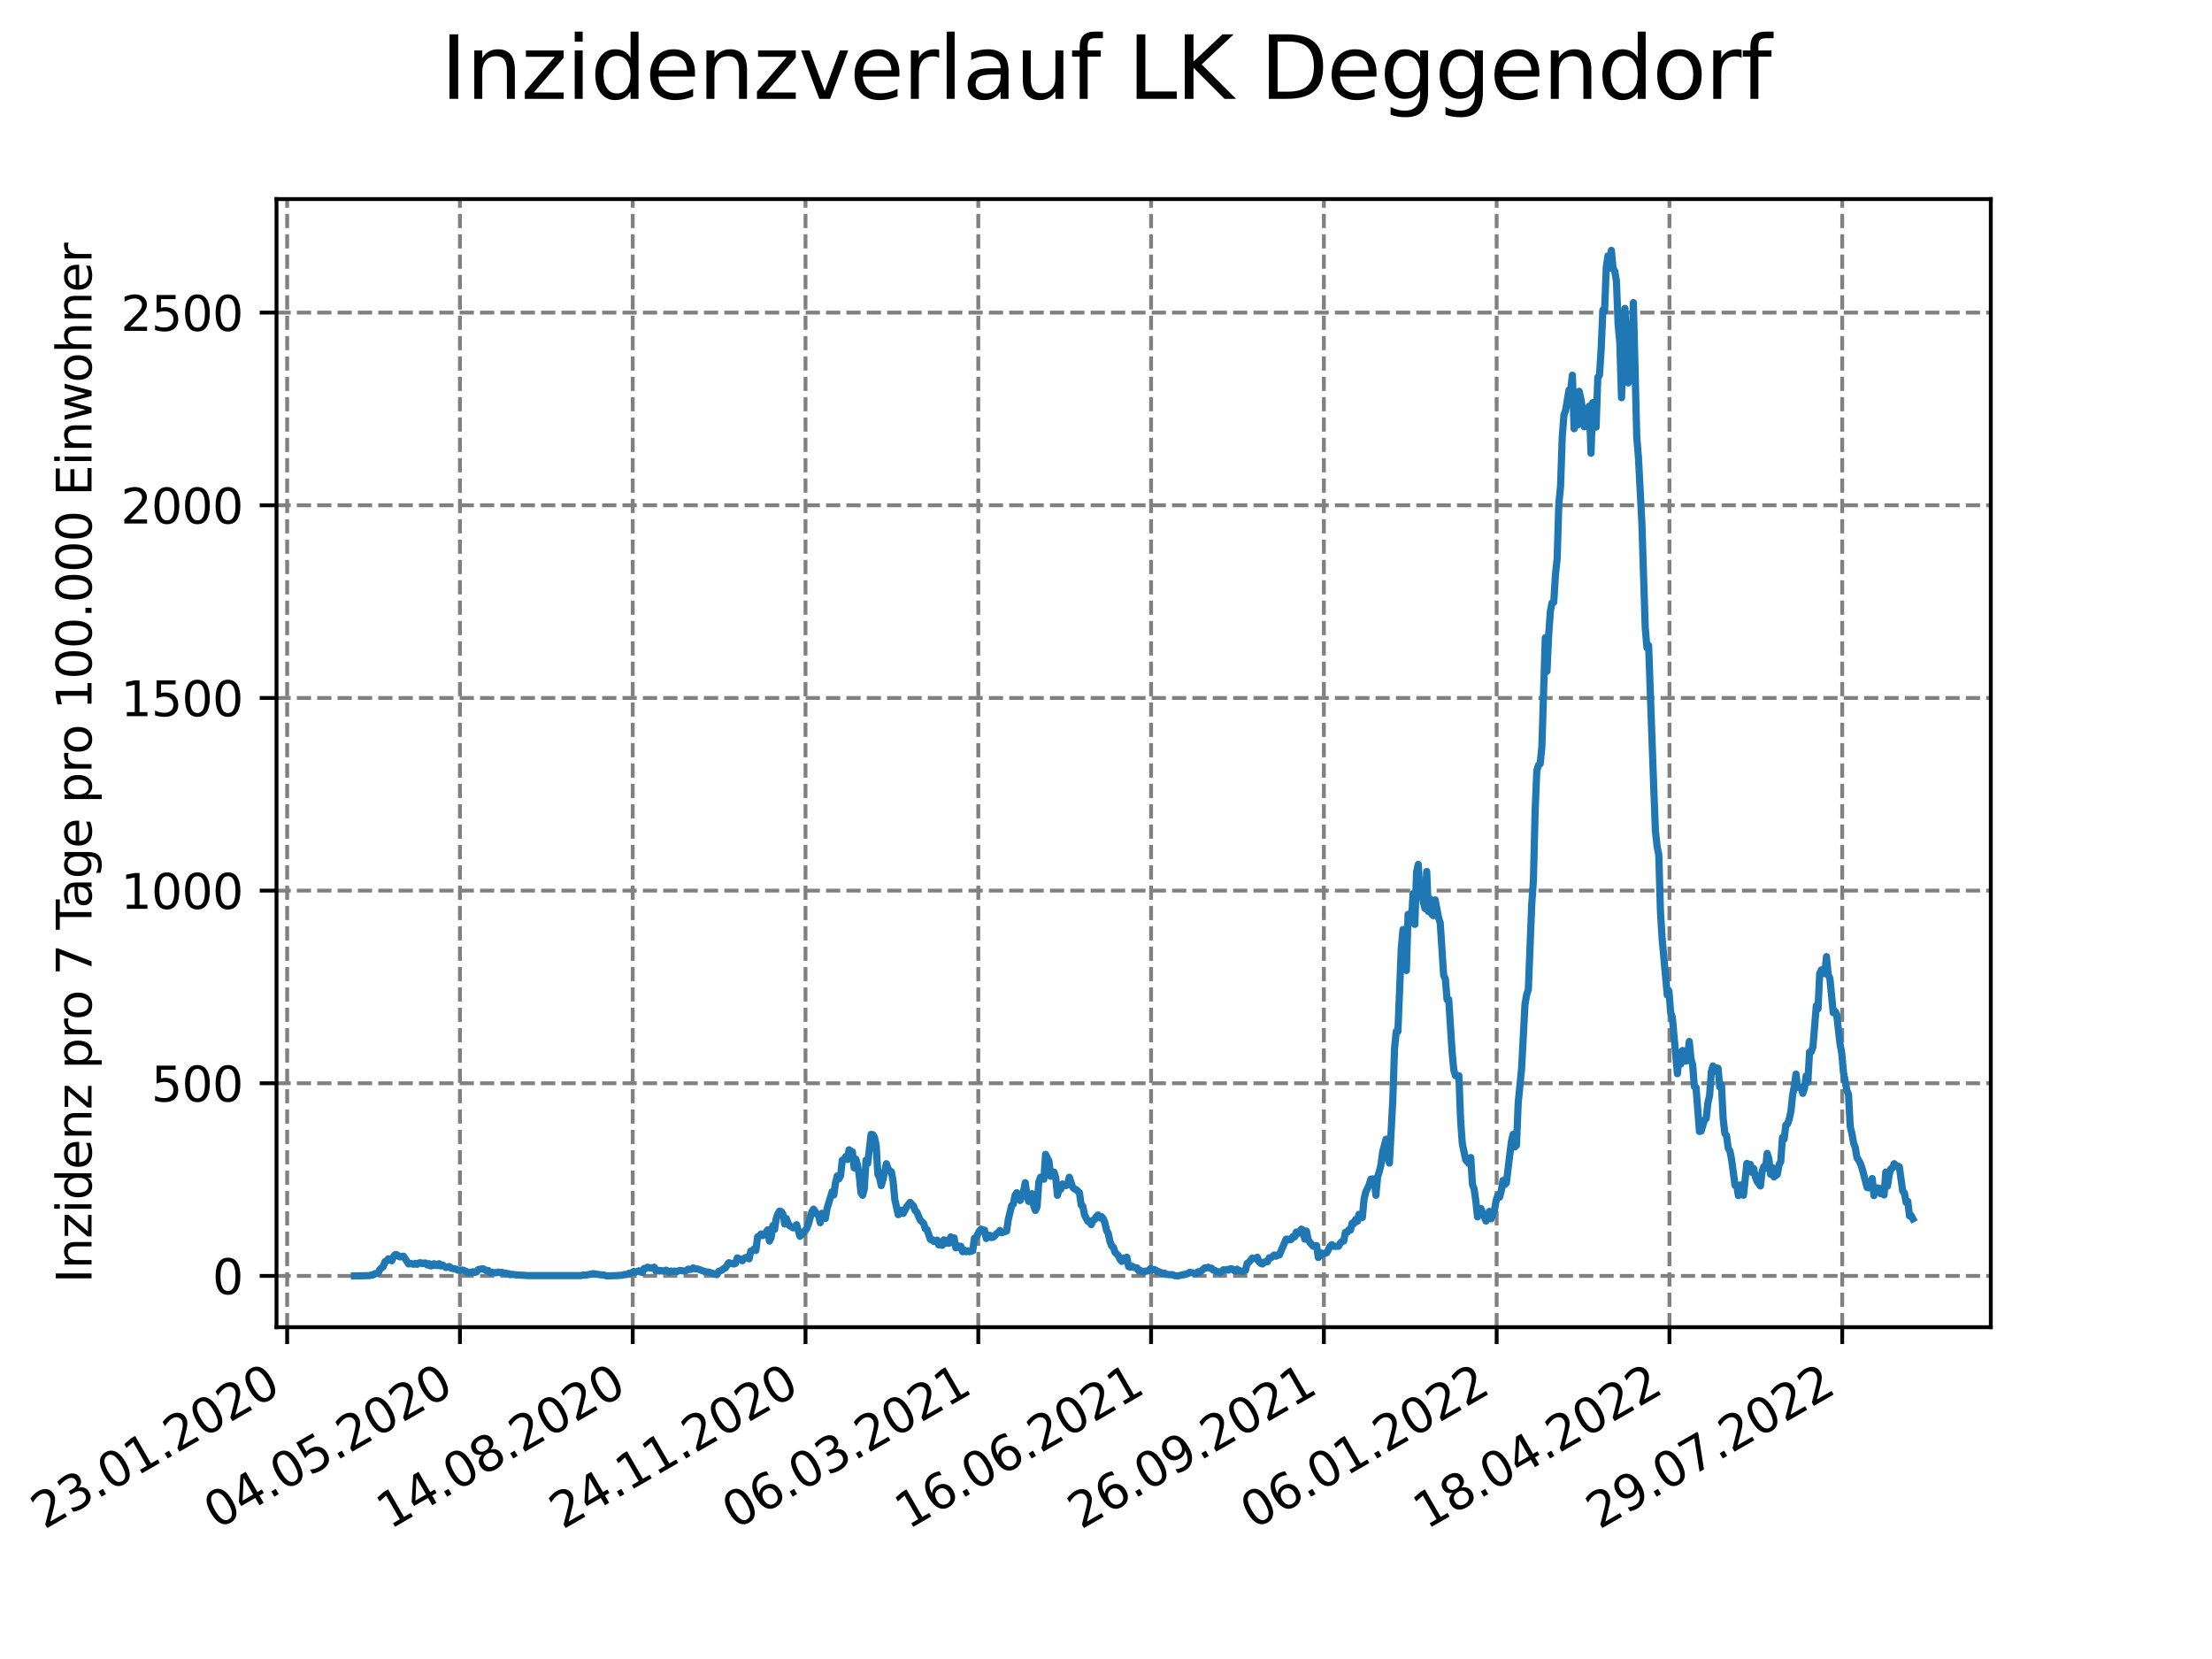 <?xml version="1.0" encoding="utf-8" standalone="no"?>
<!DOCTYPE svg PUBLIC "-//W3C//DTD SVG 1.1//EN"
  "http://www.w3.org/Graphics/SVG/1.1/DTD/svg11.dtd">
<svg xmlns:xlink="http://www.w3.org/1999/xlink" width="460.8pt" height="345.6pt" viewBox="0 0 460.8 345.6" xmlns="http://www.w3.org/2000/svg" version="1.1">
 <defs>
  <style type="text/css">*{stroke-linejoin: round; stroke-linecap: butt}</style>
 </defs>
 <g id="figure_1">
  <g id="patch_1">
   <path d="M 0 345.6 
L 460.8 345.6 
L 460.8 0 
L 0 0 
z
" style="fill: #ffffff"/>
  </g>
  <g id="axes_1">
   <g id="patch_2">
    <path d="M 57.6 276.48 
L 414.72 276.48 
L 414.72 41.472 
L 57.6 41.472 
z
" style="fill: #ffffff"/>
   </g>
   <g id="matplotlib.axis_1">
    <g id="xtick_1">
     <g id="line2d_1">
      <path d="M 59.82 276.48 
L 59.82 41.472 
" clip-path="url(#pd08cfe112b)" style="fill: none; stroke-dasharray: 2.96,1.28; stroke-dashoffset: 0; stroke: #808080; stroke-width: 0.8"/>
     </g>
     <g id="line2d_2">
      <defs>
       <path id="m1baca3b868" d="M 0 0 
L 0 3.5 
" style="stroke: #000000; stroke-width: 0.8"/>
      </defs>
      <g>
       <use xlink:href="#m1baca3b868" x="59.82" y="276.48" style="stroke: #000000; stroke-width: 0.8"/>
      </g>
     </g>
     <g id="text_1">
      <!-- 23.01.2020 -->
      <g transform="translate(9.195 318.689)rotate(-30)scale(0.1 -0.1)">
       <defs>
        <path id="DejaVuSans-32" d="M 1228 531 
L 3431 531 
L 3431 0 
L 469 0 
L 469 531 
Q 828 903 1448 1529 
Q 2069 2156 2228 2338 
Q 2531 2678 2651 2914 
Q 2772 3150 2772 3378 
Q 2772 3750 2511 3984 
Q 2250 4219 1831 4219 
Q 1534 4219 1204 4116 
Q 875 4013 500 3803 
L 500 4441 
Q 881 4594 1212 4672 
Q 1544 4750 1819 4750 
Q 2544 4750 2975 4387 
Q 3406 4025 3406 3419 
Q 3406 3131 3298 2873 
Q 3191 2616 2906 2266 
Q 2828 2175 2409 1742 
Q 1991 1309 1228 531 
z
" transform="scale(0.016)"/>
        <path id="DejaVuSans-33" d="M 2597 2516 
Q 3050 2419 3304 2112 
Q 3559 1806 3559 1356 
Q 3559 666 3084 287 
Q 2609 -91 1734 -91 
Q 1441 -91 1130 -33 
Q 819 25 488 141 
L 488 750 
Q 750 597 1062 519 
Q 1375 441 1716 441 
Q 2309 441 2620 675 
Q 2931 909 2931 1356 
Q 2931 1769 2642 2001 
Q 2353 2234 1838 2234 
L 1294 2234 
L 1294 2753 
L 1863 2753 
Q 2328 2753 2575 2939 
Q 2822 3125 2822 3475 
Q 2822 3834 2567 4026 
Q 2313 4219 1838 4219 
Q 1578 4219 1281 4162 
Q 984 4106 628 3988 
L 628 4550 
Q 988 4650 1302 4700 
Q 1616 4750 1894 4750 
Q 2613 4750 3031 4423 
Q 3450 4097 3450 3541 
Q 3450 3153 3228 2886 
Q 3006 2619 2597 2516 
z
" transform="scale(0.016)"/>
        <path id="DejaVuSans-2e" d="M 684 794 
L 1344 794 
L 1344 0 
L 684 0 
L 684 794 
z
" transform="scale(0.016)"/>
        <path id="DejaVuSans-30" d="M 2034 4250 
Q 1547 4250 1301 3770 
Q 1056 3291 1056 2328 
Q 1056 1369 1301 889 
Q 1547 409 2034 409 
Q 2525 409 2770 889 
Q 3016 1369 3016 2328 
Q 3016 3291 2770 3770 
Q 2525 4250 2034 4250 
z
M 2034 4750 
Q 2819 4750 3233 4129 
Q 3647 3509 3647 2328 
Q 3647 1150 3233 529 
Q 2819 -91 2034 -91 
Q 1250 -91 836 529 
Q 422 1150 422 2328 
Q 422 3509 836 4129 
Q 1250 4750 2034 4750 
z
" transform="scale(0.016)"/>
        <path id="DejaVuSans-31" d="M 794 531 
L 1825 531 
L 1825 4091 
L 703 3866 
L 703 4441 
L 1819 4666 
L 2450 4666 
L 2450 531 
L 3481 531 
L 3481 0 
L 794 0 
L 794 531 
z
" transform="scale(0.016)"/>
       </defs>
       <use xlink:href="#DejaVuSans-32"/>
       <use xlink:href="#DejaVuSans-33" x="63.623"/>
       <use xlink:href="#DejaVuSans-2e" x="127.246"/>
       <use xlink:href="#DejaVuSans-30" x="159.033"/>
       <use xlink:href="#DejaVuSans-31" x="222.656"/>
       <use xlink:href="#DejaVuSans-2e" x="286.279"/>
       <use xlink:href="#DejaVuSans-32" x="318.066"/>
       <use xlink:href="#DejaVuSans-30" x="381.689"/>
       <use xlink:href="#DejaVuSans-32" x="445.312"/>
       <use xlink:href="#DejaVuSans-30" x="508.936"/>
      </g>
     </g>
    </g>
    <g id="xtick_2">
     <g id="line2d_3">
      <path d="M 95.815 276.48 
L 95.815 41.472 
" clip-path="url(#pd08cfe112b)" style="fill: none; stroke-dasharray: 2.96,1.28; stroke-dashoffset: 0; stroke: #808080; stroke-width: 0.8"/>
     </g>
     <g id="line2d_4">
      <g>
       <use xlink:href="#m1baca3b868" x="95.815" y="276.48" style="stroke: #000000; stroke-width: 0.8"/>
      </g>
     </g>
     <g id="text_2">
      <!-- 04.05.2020 -->
      <g transform="translate(45.189 318.689)rotate(-30)scale(0.1 -0.1)">
       <defs>
        <path id="DejaVuSans-34" d="M 2419 4116 
L 825 1625 
L 2419 1625 
L 2419 4116 
z
M 2253 4666 
L 3047 4666 
L 3047 1625 
L 3713 1625 
L 3713 1100 
L 3047 1100 
L 3047 0 
L 2419 0 
L 2419 1100 
L 313 1100 
L 313 1709 
L 2253 4666 
z
" transform="scale(0.016)"/>
        <path id="DejaVuSans-35" d="M 691 4666 
L 3169 4666 
L 3169 4134 
L 1269 4134 
L 1269 2991 
Q 1406 3038 1543 3061 
Q 1681 3084 1819 3084 
Q 2600 3084 3056 2656 
Q 3513 2228 3513 1497 
Q 3513 744 3044 326 
Q 2575 -91 1722 -91 
Q 1428 -91 1123 -41 
Q 819 9 494 109 
L 494 744 
Q 775 591 1075 516 
Q 1375 441 1709 441 
Q 2250 441 2565 725 
Q 2881 1009 2881 1497 
Q 2881 1984 2565 2268 
Q 2250 2553 1709 2553 
Q 1456 2553 1204 2497 
Q 953 2441 691 2322 
L 691 4666 
z
" transform="scale(0.016)"/>
       </defs>
       <use xlink:href="#DejaVuSans-30"/>
       <use xlink:href="#DejaVuSans-34" x="63.623"/>
       <use xlink:href="#DejaVuSans-2e" x="127.246"/>
       <use xlink:href="#DejaVuSans-30" x="159.033"/>
       <use xlink:href="#DejaVuSans-35" x="222.656"/>
       <use xlink:href="#DejaVuSans-2e" x="286.279"/>
       <use xlink:href="#DejaVuSans-32" x="318.066"/>
       <use xlink:href="#DejaVuSans-30" x="381.689"/>
       <use xlink:href="#DejaVuSans-32" x="445.312"/>
       <use xlink:href="#DejaVuSans-30" x="508.936"/>
      </g>
     </g>
    </g>
    <g id="xtick_3">
     <g id="line2d_5">
      <path d="M 131.809 276.48 
L 131.809 41.472 
" clip-path="url(#pd08cfe112b)" style="fill: none; stroke-dasharray: 2.96,1.28; stroke-dashoffset: 0; stroke: #808080; stroke-width: 0.8"/>
     </g>
     <g id="line2d_6">
      <g>
       <use xlink:href="#m1baca3b868" x="131.809" y="276.48" style="stroke: #000000; stroke-width: 0.8"/>
      </g>
     </g>
     <g id="text_3">
      <!-- 14.08.2020 -->
      <g transform="translate(81.184 318.689)rotate(-30)scale(0.1 -0.1)">
       <defs>
        <path id="DejaVuSans-38" d="M 2034 2216 
Q 1584 2216 1326 1975 
Q 1069 1734 1069 1313 
Q 1069 891 1326 650 
Q 1584 409 2034 409 
Q 2484 409 2743 651 
Q 3003 894 3003 1313 
Q 3003 1734 2745 1975 
Q 2488 2216 2034 2216 
z
M 1403 2484 
Q 997 2584 770 2862 
Q 544 3141 544 3541 
Q 544 4100 942 4425 
Q 1341 4750 2034 4750 
Q 2731 4750 3128 4425 
Q 3525 4100 3525 3541 
Q 3525 3141 3298 2862 
Q 3072 2584 2669 2484 
Q 3125 2378 3379 2068 
Q 3634 1759 3634 1313 
Q 3634 634 3220 271 
Q 2806 -91 2034 -91 
Q 1263 -91 848 271 
Q 434 634 434 1313 
Q 434 1759 690 2068 
Q 947 2378 1403 2484 
z
M 1172 3481 
Q 1172 3119 1398 2916 
Q 1625 2713 2034 2713 
Q 2441 2713 2670 2916 
Q 2900 3119 2900 3481 
Q 2900 3844 2670 4047 
Q 2441 4250 2034 4250 
Q 1625 4250 1398 4047 
Q 1172 3844 1172 3481 
z
" transform="scale(0.016)"/>
       </defs>
       <use xlink:href="#DejaVuSans-31"/>
       <use xlink:href="#DejaVuSans-34" x="63.623"/>
       <use xlink:href="#DejaVuSans-2e" x="127.246"/>
       <use xlink:href="#DejaVuSans-30" x="159.033"/>
       <use xlink:href="#DejaVuSans-38" x="222.656"/>
       <use xlink:href="#DejaVuSans-2e" x="286.279"/>
       <use xlink:href="#DejaVuSans-32" x="318.066"/>
       <use xlink:href="#DejaVuSans-30" x="381.689"/>
       <use xlink:href="#DejaVuSans-32" x="445.312"/>
       <use xlink:href="#DejaVuSans-30" x="508.936"/>
      </g>
     </g>
    </g>
    <g id="xtick_4">
     <g id="line2d_7">
      <path d="M 167.803 276.48 
L 167.803 41.472 
" clip-path="url(#pd08cfe112b)" style="fill: none; stroke-dasharray: 2.96,1.28; stroke-dashoffset: 0; stroke: #808080; stroke-width: 0.8"/>
     </g>
     <g id="line2d_8">
      <g>
       <use xlink:href="#m1baca3b868" x="167.803" y="276.48" style="stroke: #000000; stroke-width: 0.8"/>
      </g>
     </g>
     <g id="text_4">
      <!-- 24.11.2020 -->
      <g transform="translate(117.178 318.689)rotate(-30)scale(0.1 -0.1)">
       <use xlink:href="#DejaVuSans-32"/>
       <use xlink:href="#DejaVuSans-34" x="63.623"/>
       <use xlink:href="#DejaVuSans-2e" x="127.246"/>
       <use xlink:href="#DejaVuSans-31" x="159.033"/>
       <use xlink:href="#DejaVuSans-31" x="222.656"/>
       <use xlink:href="#DejaVuSans-2e" x="286.279"/>
       <use xlink:href="#DejaVuSans-32" x="318.066"/>
       <use xlink:href="#DejaVuSans-30" x="381.689"/>
       <use xlink:href="#DejaVuSans-32" x="445.312"/>
       <use xlink:href="#DejaVuSans-30" x="508.936"/>
      </g>
     </g>
    </g>
    <g id="xtick_5">
     <g id="line2d_9">
      <path d="M 203.797 276.48 
L 203.797 41.472 
" clip-path="url(#pd08cfe112b)" style="fill: none; stroke-dasharray: 2.96,1.28; stroke-dashoffset: 0; stroke: #808080; stroke-width: 0.8"/>
     </g>
     <g id="line2d_10">
      <g>
       <use xlink:href="#m1baca3b868" x="203.797" y="276.48" style="stroke: #000000; stroke-width: 0.8"/>
      </g>
     </g>
     <g id="text_5">
      <!-- 06.03.2021 -->
      <g transform="translate(153.172 318.689)rotate(-30)scale(0.1 -0.1)">
       <defs>
        <path id="DejaVuSans-36" d="M 2113 2584 
Q 1688 2584 1439 2293 
Q 1191 2003 1191 1497 
Q 1191 994 1439 701 
Q 1688 409 2113 409 
Q 2538 409 2786 701 
Q 3034 994 3034 1497 
Q 3034 2003 2786 2293 
Q 2538 2584 2113 2584 
z
M 3366 4563 
L 3366 3988 
Q 3128 4100 2886 4159 
Q 2644 4219 2406 4219 
Q 1781 4219 1451 3797 
Q 1122 3375 1075 2522 
Q 1259 2794 1537 2939 
Q 1816 3084 2150 3084 
Q 2853 3084 3261 2657 
Q 3669 2231 3669 1497 
Q 3669 778 3244 343 
Q 2819 -91 2113 -91 
Q 1303 -91 875 529 
Q 447 1150 447 2328 
Q 447 3434 972 4092 
Q 1497 4750 2381 4750 
Q 2619 4750 2861 4703 
Q 3103 4656 3366 4563 
z
" transform="scale(0.016)"/>
       </defs>
       <use xlink:href="#DejaVuSans-30"/>
       <use xlink:href="#DejaVuSans-36" x="63.623"/>
       <use xlink:href="#DejaVuSans-2e" x="127.246"/>
       <use xlink:href="#DejaVuSans-30" x="159.033"/>
       <use xlink:href="#DejaVuSans-33" x="222.656"/>
       <use xlink:href="#DejaVuSans-2e" x="286.279"/>
       <use xlink:href="#DejaVuSans-32" x="318.066"/>
       <use xlink:href="#DejaVuSans-30" x="381.689"/>
       <use xlink:href="#DejaVuSans-32" x="445.312"/>
       <use xlink:href="#DejaVuSans-31" x="508.936"/>
      </g>
     </g>
    </g>
    <g id="xtick_6">
     <g id="line2d_11">
      <path d="M 239.792 276.48 
L 239.792 41.472 
" clip-path="url(#pd08cfe112b)" style="fill: none; stroke-dasharray: 2.96,1.28; stroke-dashoffset: 0; stroke: #808080; stroke-width: 0.8"/>
     </g>
     <g id="line2d_12">
      <g>
       <use xlink:href="#m1baca3b868" x="239.792" y="276.48" style="stroke: #000000; stroke-width: 0.8"/>
      </g>
     </g>
     <g id="text_6">
      <!-- 16.06.2021 -->
      <g transform="translate(189.167 318.689)rotate(-30)scale(0.1 -0.1)">
       <use xlink:href="#DejaVuSans-31"/>
       <use xlink:href="#DejaVuSans-36" x="63.623"/>
       <use xlink:href="#DejaVuSans-2e" x="127.246"/>
       <use xlink:href="#DejaVuSans-30" x="159.033"/>
       <use xlink:href="#DejaVuSans-36" x="222.656"/>
       <use xlink:href="#DejaVuSans-2e" x="286.279"/>
       <use xlink:href="#DejaVuSans-32" x="318.066"/>
       <use xlink:href="#DejaVuSans-30" x="381.689"/>
       <use xlink:href="#DejaVuSans-32" x="445.312"/>
       <use xlink:href="#DejaVuSans-31" x="508.936"/>
      </g>
     </g>
    </g>
    <g id="xtick_7">
     <g id="line2d_13">
      <path d="M 275.786 276.48 
L 275.786 41.472 
" clip-path="url(#pd08cfe112b)" style="fill: none; stroke-dasharray: 2.96,1.28; stroke-dashoffset: 0; stroke: #808080; stroke-width: 0.8"/>
     </g>
     <g id="line2d_14">
      <g>
       <use xlink:href="#m1baca3b868" x="275.786" y="276.48" style="stroke: #000000; stroke-width: 0.8"/>
      </g>
     </g>
     <g id="text_7">
      <!-- 26.09.2021 -->
      <g transform="translate(225.161 318.689)rotate(-30)scale(0.1 -0.1)">
       <defs>
        <path id="DejaVuSans-39" d="M 703 97 
L 703 672 
Q 941 559 1184 500 
Q 1428 441 1663 441 
Q 2288 441 2617 861 
Q 2947 1281 2994 2138 
Q 2813 1869 2534 1725 
Q 2256 1581 1919 1581 
Q 1219 1581 811 2004 
Q 403 2428 403 3163 
Q 403 3881 828 4315 
Q 1253 4750 1959 4750 
Q 2769 4750 3195 4129 
Q 3622 3509 3622 2328 
Q 3622 1225 3098 567 
Q 2575 -91 1691 -91 
Q 1453 -91 1209 -44 
Q 966 3 703 97 
z
M 1959 2075 
Q 2384 2075 2632 2365 
Q 2881 2656 2881 3163 
Q 2881 3666 2632 3958 
Q 2384 4250 1959 4250 
Q 1534 4250 1286 3958 
Q 1038 3666 1038 3163 
Q 1038 2656 1286 2365 
Q 1534 2075 1959 2075 
z
" transform="scale(0.016)"/>
       </defs>
       <use xlink:href="#DejaVuSans-32"/>
       <use xlink:href="#DejaVuSans-36" x="63.623"/>
       <use xlink:href="#DejaVuSans-2e" x="127.246"/>
       <use xlink:href="#DejaVuSans-30" x="159.033"/>
       <use xlink:href="#DejaVuSans-39" x="222.656"/>
       <use xlink:href="#DejaVuSans-2e" x="286.279"/>
       <use xlink:href="#DejaVuSans-32" x="318.066"/>
       <use xlink:href="#DejaVuSans-30" x="381.689"/>
       <use xlink:href="#DejaVuSans-32" x="445.312"/>
       <use xlink:href="#DejaVuSans-31" x="508.936"/>
      </g>
     </g>
    </g>
    <g id="xtick_8">
     <g id="line2d_15">
      <path d="M 311.78 276.48 
L 311.78 41.472 
" clip-path="url(#pd08cfe112b)" style="fill: none; stroke-dasharray: 2.96,1.28; stroke-dashoffset: 0; stroke: #808080; stroke-width: 0.8"/>
     </g>
     <g id="line2d_16">
      <g>
       <use xlink:href="#m1baca3b868" x="311.78" y="276.48" style="stroke: #000000; stroke-width: 0.8"/>
      </g>
     </g>
     <g id="text_8">
      <!-- 06.01.2022 -->
      <g transform="translate(261.155 318.689)rotate(-30)scale(0.1 -0.1)">
       <use xlink:href="#DejaVuSans-30"/>
       <use xlink:href="#DejaVuSans-36" x="63.623"/>
       <use xlink:href="#DejaVuSans-2e" x="127.246"/>
       <use xlink:href="#DejaVuSans-30" x="159.033"/>
       <use xlink:href="#DejaVuSans-31" x="222.656"/>
       <use xlink:href="#DejaVuSans-2e" x="286.279"/>
       <use xlink:href="#DejaVuSans-32" x="318.066"/>
       <use xlink:href="#DejaVuSans-30" x="381.689"/>
       <use xlink:href="#DejaVuSans-32" x="445.312"/>
       <use xlink:href="#DejaVuSans-32" x="508.936"/>
      </g>
     </g>
    </g>
    <g id="xtick_9">
     <g id="line2d_17">
      <path d="M 347.775 276.48 
L 347.775 41.472 
" clip-path="url(#pd08cfe112b)" style="fill: none; stroke-dasharray: 2.96,1.28; stroke-dashoffset: 0; stroke: #808080; stroke-width: 0.8"/>
     </g>
     <g id="line2d_18">
      <g>
       <use xlink:href="#m1baca3b868" x="347.775" y="276.48" style="stroke: #000000; stroke-width: 0.8"/>
      </g>
     </g>
     <g id="text_9">
      <!-- 18.04.2022 -->
      <g transform="translate(297.149 318.689)rotate(-30)scale(0.1 -0.1)">
       <use xlink:href="#DejaVuSans-31"/>
       <use xlink:href="#DejaVuSans-38" x="63.623"/>
       <use xlink:href="#DejaVuSans-2e" x="127.246"/>
       <use xlink:href="#DejaVuSans-30" x="159.033"/>
       <use xlink:href="#DejaVuSans-34" x="222.656"/>
       <use xlink:href="#DejaVuSans-2e" x="286.279"/>
       <use xlink:href="#DejaVuSans-32" x="318.066"/>
       <use xlink:href="#DejaVuSans-30" x="381.689"/>
       <use xlink:href="#DejaVuSans-32" x="445.312"/>
       <use xlink:href="#DejaVuSans-32" x="508.936"/>
      </g>
     </g>
    </g>
    <g id="xtick_10">
     <g id="line2d_19">
      <path d="M 383.769 276.48 
L 383.769 41.472 
" clip-path="url(#pd08cfe112b)" style="fill: none; stroke-dasharray: 2.96,1.28; stroke-dashoffset: 0; stroke: #808080; stroke-width: 0.8"/>
     </g>
     <g id="line2d_20">
      <g>
       <use xlink:href="#m1baca3b868" x="383.769" y="276.48" style="stroke: #000000; stroke-width: 0.8"/>
      </g>
     </g>
     <g id="text_10">
      <!-- 29.07.2022 -->
      <g transform="translate(333.144 318.689)rotate(-30)scale(0.1 -0.1)">
       <defs>
        <path id="DejaVuSans-37" d="M 525 4666 
L 3525 4666 
L 3525 4397 
L 1831 0 
L 1172 0 
L 2766 4134 
L 525 4134 
L 525 4666 
z
" transform="scale(0.016)"/>
       </defs>
       <use xlink:href="#DejaVuSans-32"/>
       <use xlink:href="#DejaVuSans-39" x="63.623"/>
       <use xlink:href="#DejaVuSans-2e" x="127.246"/>
       <use xlink:href="#DejaVuSans-30" x="159.033"/>
       <use xlink:href="#DejaVuSans-37" x="222.656"/>
       <use xlink:href="#DejaVuSans-2e" x="286.279"/>
       <use xlink:href="#DejaVuSans-32" x="318.066"/>
       <use xlink:href="#DejaVuSans-30" x="381.689"/>
       <use xlink:href="#DejaVuSans-32" x="445.312"/>
       <use xlink:href="#DejaVuSans-32" x="508.936"/>
      </g>
     </g>
    </g>
   </g>
   <g id="matplotlib.axis_2">
    <g id="ytick_1">
     <g id="line2d_21">
      <path d="M 57.6 265.798 
L 414.72 265.798 
" clip-path="url(#pd08cfe112b)" style="fill: none; stroke-dasharray: 2.96,1.28; stroke-dashoffset: 0; stroke: #808080; stroke-width: 0.8"/>
     </g>
     <g id="line2d_22">
      <defs>
       <path id="ma71875f286" d="M 0 0 
L -3.5 0 
" style="stroke: #000000; stroke-width: 0.8"/>
      </defs>
      <g>
       <use xlink:href="#ma71875f286" x="57.6" y="265.798" style="stroke: #000000; stroke-width: 0.8"/>
      </g>
     </g>
     <g id="text_11">
      <!-- 0 -->
      <g transform="translate(44.237 269.597)scale(0.1 -0.1)">
       <use xlink:href="#DejaVuSans-30"/>
      </g>
     </g>
    </g>
    <g id="ytick_2">
     <g id="line2d_23">
      <path d="M 57.6 225.663 
L 414.72 225.663 
" clip-path="url(#pd08cfe112b)" style="fill: none; stroke-dasharray: 2.96,1.28; stroke-dashoffset: 0; stroke: #808080; stroke-width: 0.8"/>
     </g>
     <g id="line2d_24">
      <g>
       <use xlink:href="#ma71875f286" x="57.6" y="225.663" style="stroke: #000000; stroke-width: 0.8"/>
      </g>
     </g>
     <g id="text_12">
      <!-- 500 -->
      <g transform="translate(31.512 229.462)scale(0.1 -0.1)">
       <use xlink:href="#DejaVuSans-35"/>
       <use xlink:href="#DejaVuSans-30" x="63.623"/>
       <use xlink:href="#DejaVuSans-30" x="127.246"/>
      </g>
     </g>
    </g>
    <g id="ytick_3">
     <g id="line2d_25">
      <path d="M 57.6 185.528 
L 414.72 185.528 
" clip-path="url(#pd08cfe112b)" style="fill: none; stroke-dasharray: 2.96,1.28; stroke-dashoffset: 0; stroke: #808080; stroke-width: 0.8"/>
     </g>
     <g id="line2d_26">
      <g>
       <use xlink:href="#ma71875f286" x="57.6" y="185.528" style="stroke: #000000; stroke-width: 0.8"/>
      </g>
     </g>
     <g id="text_13">
      <!-- 1000 -->
      <g transform="translate(25.15 189.327)scale(0.1 -0.1)">
       <use xlink:href="#DejaVuSans-31"/>
       <use xlink:href="#DejaVuSans-30" x="63.623"/>
       <use xlink:href="#DejaVuSans-30" x="127.246"/>
       <use xlink:href="#DejaVuSans-30" x="190.869"/>
      </g>
     </g>
    </g>
    <g id="ytick_4">
     <g id="line2d_27">
      <path d="M 57.6 145.394 
L 414.72 145.394 
" clip-path="url(#pd08cfe112b)" style="fill: none; stroke-dasharray: 2.96,1.28; stroke-dashoffset: 0; stroke: #808080; stroke-width: 0.8"/>
     </g>
     <g id="line2d_28">
      <g>
       <use xlink:href="#ma71875f286" x="57.6" y="145.394" style="stroke: #000000; stroke-width: 0.8"/>
      </g>
     </g>
     <g id="text_14">
      <!-- 1500 -->
      <g transform="translate(25.15 149.193)scale(0.1 -0.1)">
       <use xlink:href="#DejaVuSans-31"/>
       <use xlink:href="#DejaVuSans-35" x="63.623"/>
       <use xlink:href="#DejaVuSans-30" x="127.246"/>
       <use xlink:href="#DejaVuSans-30" x="190.869"/>
      </g>
     </g>
    </g>
    <g id="ytick_5">
     <g id="line2d_29">
      <path d="M 57.6 105.259 
L 414.72 105.259 
" clip-path="url(#pd08cfe112b)" style="fill: none; stroke-dasharray: 2.96,1.28; stroke-dashoffset: 0; stroke: #808080; stroke-width: 0.8"/>
     </g>
     <g id="line2d_30">
      <g>
       <use xlink:href="#ma71875f286" x="57.6" y="105.259" style="stroke: #000000; stroke-width: 0.8"/>
      </g>
     </g>
     <g id="text_15">
      <!-- 2000 -->
      <g transform="translate(25.15 109.058)scale(0.1 -0.1)">
       <use xlink:href="#DejaVuSans-32"/>
       <use xlink:href="#DejaVuSans-30" x="63.623"/>
       <use xlink:href="#DejaVuSans-30" x="127.246"/>
       <use xlink:href="#DejaVuSans-30" x="190.869"/>
      </g>
     </g>
    </g>
    <g id="ytick_6">
     <g id="line2d_31">
      <path d="M 57.6 65.124 
L 414.72 65.124 
" clip-path="url(#pd08cfe112b)" style="fill: none; stroke-dasharray: 2.96,1.28; stroke-dashoffset: 0; stroke: #808080; stroke-width: 0.8"/>
     </g>
     <g id="line2d_32">
      <g>
       <use xlink:href="#ma71875f286" x="57.6" y="65.124" style="stroke: #000000; stroke-width: 0.8"/>
      </g>
     </g>
     <g id="text_16">
      <!-- 2500 -->
      <g transform="translate(25.15 68.923)scale(0.1 -0.1)">
       <use xlink:href="#DejaVuSans-32"/>
       <use xlink:href="#DejaVuSans-35" x="63.623"/>
       <use xlink:href="#DejaVuSans-30" x="127.246"/>
       <use xlink:href="#DejaVuSans-30" x="190.869"/>
      </g>
     </g>
    </g>
    <g id="text_17">
     <!-- Inzidenz pro 7 Tage pro 100.000 Einwohner -->
     <g transform="translate(19.07 267.301)rotate(-90)scale(0.1 -0.1)">
      <defs>
       <path id="DejaVuSans-49" d="M 628 4666 
L 1259 4666 
L 1259 0 
L 628 0 
L 628 4666 
z
" transform="scale(0.016)"/>
       <path id="DejaVuSans-6e" d="M 3513 2113 
L 3513 0 
L 2938 0 
L 2938 2094 
Q 2938 2591 2744 2837 
Q 2550 3084 2163 3084 
Q 1697 3084 1428 2787 
Q 1159 2491 1159 1978 
L 1159 0 
L 581 0 
L 581 3500 
L 1159 3500 
L 1159 2956 
Q 1366 3272 1645 3428 
Q 1925 3584 2291 3584 
Q 2894 3584 3203 3211 
Q 3513 2838 3513 2113 
z
" transform="scale(0.016)"/>
       <path id="DejaVuSans-7a" d="M 353 3500 
L 3084 3500 
L 3084 2975 
L 922 459 
L 3084 459 
L 3084 0 
L 275 0 
L 275 525 
L 2438 3041 
L 353 3041 
L 353 3500 
z
" transform="scale(0.016)"/>
       <path id="DejaVuSans-69" d="M 603 3500 
L 1178 3500 
L 1178 0 
L 603 0 
L 603 3500 
z
M 603 4863 
L 1178 4863 
L 1178 4134 
L 603 4134 
L 603 4863 
z
" transform="scale(0.016)"/>
       <path id="DejaVuSans-64" d="M 2906 2969 
L 2906 4863 
L 3481 4863 
L 3481 0 
L 2906 0 
L 2906 525 
Q 2725 213 2448 61 
Q 2172 -91 1784 -91 
Q 1150 -91 751 415 
Q 353 922 353 1747 
Q 353 2572 751 3078 
Q 1150 3584 1784 3584 
Q 2172 3584 2448 3432 
Q 2725 3281 2906 2969 
z
M 947 1747 
Q 947 1113 1208 752 
Q 1469 391 1925 391 
Q 2381 391 2643 752 
Q 2906 1113 2906 1747 
Q 2906 2381 2643 2742 
Q 2381 3103 1925 3103 
Q 1469 3103 1208 2742 
Q 947 2381 947 1747 
z
" transform="scale(0.016)"/>
       <path id="DejaVuSans-65" d="M 3597 1894 
L 3597 1613 
L 953 1613 
Q 991 1019 1311 708 
Q 1631 397 2203 397 
Q 2534 397 2845 478 
Q 3156 559 3463 722 
L 3463 178 
Q 3153 47 2828 -22 
Q 2503 -91 2169 -91 
Q 1331 -91 842 396 
Q 353 884 353 1716 
Q 353 2575 817 3079 
Q 1281 3584 2069 3584 
Q 2775 3584 3186 3129 
Q 3597 2675 3597 1894 
z
M 3022 2063 
Q 3016 2534 2758 2815 
Q 2500 3097 2075 3097 
Q 1594 3097 1305 2825 
Q 1016 2553 972 2059 
L 3022 2063 
z
" transform="scale(0.016)"/>
       <path id="DejaVuSans-20" transform="scale(0.016)"/>
       <path id="DejaVuSans-70" d="M 1159 525 
L 1159 -1331 
L 581 -1331 
L 581 3500 
L 1159 3500 
L 1159 2969 
Q 1341 3281 1617 3432 
Q 1894 3584 2278 3584 
Q 2916 3584 3314 3078 
Q 3713 2572 3713 1747 
Q 3713 922 3314 415 
Q 2916 -91 2278 -91 
Q 1894 -91 1617 61 
Q 1341 213 1159 525 
z
M 3116 1747 
Q 3116 2381 2855 2742 
Q 2594 3103 2138 3103 
Q 1681 3103 1420 2742 
Q 1159 2381 1159 1747 
Q 1159 1113 1420 752 
Q 1681 391 2138 391 
Q 2594 391 2855 752 
Q 3116 1113 3116 1747 
z
" transform="scale(0.016)"/>
       <path id="DejaVuSans-72" d="M 2631 2963 
Q 2534 3019 2420 3045 
Q 2306 3072 2169 3072 
Q 1681 3072 1420 2755 
Q 1159 2438 1159 1844 
L 1159 0 
L 581 0 
L 581 3500 
L 1159 3500 
L 1159 2956 
Q 1341 3275 1631 3429 
Q 1922 3584 2338 3584 
Q 2397 3584 2469 3576 
Q 2541 3569 2628 3553 
L 2631 2963 
z
" transform="scale(0.016)"/>
       <path id="DejaVuSans-6f" d="M 1959 3097 
Q 1497 3097 1228 2736 
Q 959 2375 959 1747 
Q 959 1119 1226 758 
Q 1494 397 1959 397 
Q 2419 397 2687 759 
Q 2956 1122 2956 1747 
Q 2956 2369 2687 2733 
Q 2419 3097 1959 3097 
z
M 1959 3584 
Q 2709 3584 3137 3096 
Q 3566 2609 3566 1747 
Q 3566 888 3137 398 
Q 2709 -91 1959 -91 
Q 1206 -91 779 398 
Q 353 888 353 1747 
Q 353 2609 779 3096 
Q 1206 3584 1959 3584 
z
" transform="scale(0.016)"/>
       <path id="DejaVuSans-54" d="M -19 4666 
L 3928 4666 
L 3928 4134 
L 2272 4134 
L 2272 0 
L 1638 0 
L 1638 4134 
L -19 4134 
L -19 4666 
z
" transform="scale(0.016)"/>
       <path id="DejaVuSans-61" d="M 2194 1759 
Q 1497 1759 1228 1600 
Q 959 1441 959 1056 
Q 959 750 1161 570 
Q 1363 391 1709 391 
Q 2188 391 2477 730 
Q 2766 1069 2766 1631 
L 2766 1759 
L 2194 1759 
z
M 3341 1997 
L 3341 0 
L 2766 0 
L 2766 531 
Q 2569 213 2275 61 
Q 1981 -91 1556 -91 
Q 1019 -91 701 211 
Q 384 513 384 1019 
Q 384 1609 779 1909 
Q 1175 2209 1959 2209 
L 2766 2209 
L 2766 2266 
Q 2766 2663 2505 2880 
Q 2244 3097 1772 3097 
Q 1472 3097 1187 3025 
Q 903 2953 641 2809 
L 641 3341 
Q 956 3463 1253 3523 
Q 1550 3584 1831 3584 
Q 2591 3584 2966 3190 
Q 3341 2797 3341 1997 
z
" transform="scale(0.016)"/>
       <path id="DejaVuSans-67" d="M 2906 1791 
Q 2906 2416 2648 2759 
Q 2391 3103 1925 3103 
Q 1463 3103 1205 2759 
Q 947 2416 947 1791 
Q 947 1169 1205 825 
Q 1463 481 1925 481 
Q 2391 481 2648 825 
Q 2906 1169 2906 1791 
z
M 3481 434 
Q 3481 -459 3084 -895 
Q 2688 -1331 1869 -1331 
Q 1566 -1331 1297 -1286 
Q 1028 -1241 775 -1147 
L 775 -588 
Q 1028 -725 1275 -790 
Q 1522 -856 1778 -856 
Q 2344 -856 2625 -561 
Q 2906 -266 2906 331 
L 2906 616 
Q 2728 306 2450 153 
Q 2172 0 1784 0 
Q 1141 0 747 490 
Q 353 981 353 1791 
Q 353 2603 747 3093 
Q 1141 3584 1784 3584 
Q 2172 3584 2450 3431 
Q 2728 3278 2906 2969 
L 2906 3500 
L 3481 3500 
L 3481 434 
z
" transform="scale(0.016)"/>
       <path id="DejaVuSans-45" d="M 628 4666 
L 3578 4666 
L 3578 4134 
L 1259 4134 
L 1259 2753 
L 3481 2753 
L 3481 2222 
L 1259 2222 
L 1259 531 
L 3634 531 
L 3634 0 
L 628 0 
L 628 4666 
z
" transform="scale(0.016)"/>
       <path id="DejaVuSans-77" d="M 269 3500 
L 844 3500 
L 1563 769 
L 2278 3500 
L 2956 3500 
L 3675 769 
L 4391 3500 
L 4966 3500 
L 4050 0 
L 3372 0 
L 2619 2869 
L 1863 0 
L 1184 0 
L 269 3500 
z
" transform="scale(0.016)"/>
       <path id="DejaVuSans-68" d="M 3513 2113 
L 3513 0 
L 2938 0 
L 2938 2094 
Q 2938 2591 2744 2837 
Q 2550 3084 2163 3084 
Q 1697 3084 1428 2787 
Q 1159 2491 1159 1978 
L 1159 0 
L 581 0 
L 581 4863 
L 1159 4863 
L 1159 2956 
Q 1366 3272 1645 3428 
Q 1925 3584 2291 3584 
Q 2894 3584 3203 3211 
Q 3513 2838 3513 2113 
z
" transform="scale(0.016)"/>
      </defs>
      <use xlink:href="#DejaVuSans-49"/>
      <use xlink:href="#DejaVuSans-6e" x="29.492"/>
      <use xlink:href="#DejaVuSans-7a" x="92.871"/>
      <use xlink:href="#DejaVuSans-69" x="145.361"/>
      <use xlink:href="#DejaVuSans-64" x="173.145"/>
      <use xlink:href="#DejaVuSans-65" x="236.621"/>
      <use xlink:href="#DejaVuSans-6e" x="298.145"/>
      <use xlink:href="#DejaVuSans-7a" x="361.523"/>
      <use xlink:href="#DejaVuSans-20" x="414.014"/>
      <use xlink:href="#DejaVuSans-70" x="445.801"/>
      <use xlink:href="#DejaVuSans-72" x="509.277"/>
      <use xlink:href="#DejaVuSans-6f" x="548.141"/>
      <use xlink:href="#DejaVuSans-20" x="609.322"/>
      <use xlink:href="#DejaVuSans-37" x="641.109"/>
      <use xlink:href="#DejaVuSans-20" x="704.732"/>
      <use xlink:href="#DejaVuSans-54" x="736.52"/>
      <use xlink:href="#DejaVuSans-61" x="781.104"/>
      <use xlink:href="#DejaVuSans-67" x="842.383"/>
      <use xlink:href="#DejaVuSans-65" x="905.859"/>
      <use xlink:href="#DejaVuSans-20" x="967.383"/>
      <use xlink:href="#DejaVuSans-70" x="999.17"/>
      <use xlink:href="#DejaVuSans-72" x="1062.646"/>
      <use xlink:href="#DejaVuSans-6f" x="1101.51"/>
      <use xlink:href="#DejaVuSans-20" x="1162.691"/>
      <use xlink:href="#DejaVuSans-31" x="1194.479"/>
      <use xlink:href="#DejaVuSans-30" x="1258.102"/>
      <use xlink:href="#DejaVuSans-30" x="1321.725"/>
      <use xlink:href="#DejaVuSans-2e" x="1385.348"/>
      <use xlink:href="#DejaVuSans-30" x="1417.135"/>
      <use xlink:href="#DejaVuSans-30" x="1480.758"/>
      <use xlink:href="#DejaVuSans-30" x="1544.381"/>
      <use xlink:href="#DejaVuSans-20" x="1608.004"/>
      <use xlink:href="#DejaVuSans-45" x="1639.791"/>
      <use xlink:href="#DejaVuSans-69" x="1702.975"/>
      <use xlink:href="#DejaVuSans-6e" x="1730.758"/>
      <use xlink:href="#DejaVuSans-77" x="1794.137"/>
      <use xlink:href="#DejaVuSans-6f" x="1875.924"/>
      <use xlink:href="#DejaVuSans-68" x="1937.105"/>
      <use xlink:href="#DejaVuSans-6e" x="2000.484"/>
      <use xlink:href="#DejaVuSans-65" x="2063.863"/>
      <use xlink:href="#DejaVuSans-72" x="2125.387"/>
     </g>
    </g>
   </g>
   <g id="line2d_33">
    <path d="M 73.833 265.798 
L 77.009 265.731 
L 77.362 265.596 
L 77.714 265.596 
L 78.067 265.328 
L 78.42 265.328 
L 78.773 265.193 
L 79.126 264.454 
L 79.832 263.849 
L 80.185 262.842 
L 80.538 262.707 
L 80.89 262.237 
L 81.243 262.304 
L 81.596 262.64 
L 81.949 261.834 
L 82.302 261.364 
L 82.655 261.364 
L 83.008 261.7 
L 83.361 261.834 
L 83.714 261.7 
L 84.066 261.7 
L 85.125 263.312 
L 85.478 263.178 
L 86.184 263.379 
L 86.537 263.178 
L 86.889 263.379 
L 87.242 263.11 
L 87.595 263.043 
L 87.948 263.245 
L 88.301 263.11 
L 88.654 263.11 
L 89.007 263.514 
L 89.36 263.245 
L 89.713 263.715 
L 90.065 263.648 
L 90.418 263.245 
L 90.771 263.581 
L 91.124 263.648 
L 91.477 263.245 
L 91.83 263.715 
L 92.183 263.514 
L 92.889 264.051 
L 93.594 263.849 
L 93.947 264.185 
L 95.006 264.387 
L 95.359 264.589 
L 96.417 264.589 
L 97.123 264.857 
L 97.476 265.126 
L 97.829 265.059 
L 98.182 265.126 
L 98.535 264.924 
L 98.888 265.059 
L 99.24 264.992 
L 99.593 264.521 
L 99.946 264.387 
L 100.652 264.32 
L 101.358 264.723 
L 101.711 264.656 
L 102.064 265.126 
L 102.416 265.059 
L 103.122 265.126 
L 103.475 265.126 
L 103.828 264.992 
L 104.181 265.126 
L 104.534 265.059 
L 104.887 265.193 
L 105.24 265.193 
L 105.592 265.328 
L 105.945 265.328 
L 106.298 265.529 
L 106.651 265.462 
L 107.71 265.596 
L 109.121 265.663 
L 109.827 265.731 
L 121.119 265.731 
L 121.472 265.596 
L 121.825 265.663 
L 123.59 265.328 
L 125.354 265.596 
L 125.707 265.596 
L 126.413 265.798 
L 128.53 265.731 
L 129.236 265.663 
L 129.589 265.663 
L 129.942 265.529 
L 130.647 265.462 
L 131 265.26 
L 131.353 265.26 
L 132.059 264.857 
L 132.412 264.992 
L 133.117 264.723 
L 133.47 264.992 
L 133.823 265.059 
L 134.176 264.253 
L 134.529 264.253 
L 134.882 263.984 
L 135.588 264.185 
L 136.293 263.984 
L 136.646 264.79 
L 136.999 264.589 
L 137.352 264.79 
L 137.705 264.656 
L 138.058 264.79 
L 138.764 264.589 
L 139.469 265.059 
L 139.822 264.79 
L 140.175 264.857 
L 140.528 264.79 
L 140.881 264.924 
L 141.587 264.656 
L 142.645 264.79 
L 142.998 264.656 
L 143.351 264.387 
L 143.704 264.454 
L 144.057 264.387 
L 144.41 264.118 
L 144.763 264.32 
L 145.468 264.387 
L 146.88 264.924 
L 147.586 264.992 
L 148.644 265.328 
L 149.35 265.529 
L 149.703 264.857 
L 150.409 264.589 
L 150.762 264.253 
L 151.115 264.118 
L 151.82 263.043 
L 152.526 263.245 
L 152.879 263.312 
L 153.232 263.178 
L 153.585 262.036 
L 153.938 262.237 
L 154.291 262.304 
L 154.643 262.64 
L 154.996 262.17 
L 155.349 261.968 
L 155.702 261.901 
L 156.055 262.237 
L 156.408 260.625 
L 156.761 260.558 
L 157.114 260.154 
L 157.467 260.49 
L 157.819 257.669 
L 158.172 257.467 
L 158.525 257.064 
L 158.878 257.4 
L 159.231 257.198 
L 159.937 256.191 
L 160.29 258.542 
L 160.643 257.803 
L 160.995 255.317 
L 161.348 256.123 
L 161.701 253.839 
L 162.054 252.831 
L 162.407 252.294 
L 162.76 252.428 
L 163.113 252.966 
L 163.466 254.981 
L 163.818 253.839 
L 164.171 254.847 
L 164.524 255.384 
L 164.877 255.519 
L 165.23 255.787 
L 165.583 255.72 
L 165.936 255.116 
L 166.642 257.534 
L 167.347 256.862 
L 168.053 255.922 
L 168.406 254.981 
L 169.112 252.495 
L 169.465 251.891 
L 170.17 252.899 
L 170.523 253.167 
L 170.876 254.713 
L 171.229 252.764 
L 171.582 253.1 
L 171.935 253.839 
L 172.288 251.756 
L 173.346 248.263 
L 173.699 248.935 
L 174.052 246.382 
L 174.405 244.971 
L 174.758 245.576 
L 175.111 244.904 
L 175.464 241.679 
L 175.817 241.612 
L 176.169 240.94 
L 176.522 241.545 
L 176.875 239.529 
L 177.581 239.999 
L 177.934 243.291 
L 178.287 241.477 
L 178.64 242.754 
L 178.993 244.837 
L 179.345 248.464 
L 179.698 249.002 
L 180.051 247.658 
L 180.404 241.679 
L 180.757 242.351 
L 181.463 236.304 
L 181.816 236.371 
L 182.169 236.909 
L 182.521 238.656 
L 182.874 244.635 
L 183.227 245.307 
L 183.58 246.986 
L 183.933 245.777 
L 184.639 242.418 
L 184.992 243.426 
L 185.345 243.896 
L 185.697 244.098 
L 186.05 246.113 
L 186.403 249.875 
L 187.109 253.033 
L 187.462 252.831 
L 187.815 252.092 
L 188.168 252.764 
L 188.873 251.421 
L 189.579 250.48 
L 190.285 251.219 
L 190.638 252.16 
L 190.991 252.495 
L 191.696 254.175 
L 192.402 254.847 
L 192.755 255.989 
L 193.108 256.123 
L 193.814 258.206 
L 194.167 258.206 
L 194.52 258.609 
L 194.872 258.676 
L 195.225 258.34 
L 195.578 259.348 
L 195.931 259.147 
L 196.284 259.415 
L 196.637 258.273 
L 196.99 259.012 
L 197.343 258.408 
L 197.695 259.012 
L 198.048 257.669 
L 198.401 258.206 
L 198.754 257.87 
L 199.107 259.953 
L 199.46 259.483 
L 199.813 259.886 
L 200.166 259.617 
L 200.519 260.759 
L 200.871 260.423 
L 201.224 260.759 
L 201.577 260.558 
L 201.93 260.759 
L 202.636 260.558 
L 202.989 257.937 
L 203.342 257.803 
L 204.047 256.392 
L 204.4 256.056 
L 204.753 256.325 
L 205.106 256.258 
L 205.459 258.005 
L 206.165 257.333 
L 206.518 257.803 
L 206.871 257.736 
L 207.223 257.467 
L 207.576 256.997 
L 207.929 256.795 
L 208.282 256.325 
L 208.635 256.795 
L 209.694 256.459 
L 210.046 254.041 
L 210.752 251.152 
L 211.105 250.816 
L 211.458 249.002 
L 211.811 248.464 
L 212.164 248.8 
L 212.517 250.077 
L 212.87 248.868 
L 213.222 248.263 
L 213.575 246.382 
L 213.928 249.002 
L 214.281 250.278 
L 214.634 249.741 
L 214.987 248.666 
L 215.34 251.219 
L 215.693 252.16 
L 216.046 251.353 
L 216.398 246.247 
L 216.751 245.24 
L 217.457 245.643 
L 217.81 240.47 
L 218.516 241.88 
L 218.869 245.038 
L 219.222 244.366 
L 219.574 244.165 
L 219.927 245.307 
L 220.28 249.002 
L 220.633 247.86 
L 220.986 247.725 
L 221.339 246.651 
L 222.045 246.986 
L 222.397 246.718 
L 222.75 245.24 
L 223.456 247.322 
L 223.809 247.658 
L 224.162 247.793 
L 224.868 248.464 
L 225.221 251.017 
L 225.573 251.286 
L 225.926 253.1 
L 226.632 254.444 
L 226.985 254.511 
L 227.338 255.116 
L 227.691 254.175 
L 228.044 254.041 
L 228.397 253.436 
L 228.749 253.1 
L 229.102 253.705 
L 229.455 253.436 
L 229.808 253.839 
L 230.161 254.713 
L 230.514 256.325 
L 230.867 256.93 
L 231.22 258.609 
L 231.572 259.55 
L 231.925 259.818 
L 232.278 260.893 
L 232.984 261.565 
L 233.337 262.371 
L 233.69 262.775 
L 234.043 262.103 
L 234.396 262.103 
L 234.748 261.901 
L 235.101 263.849 
L 235.454 263.984 
L 235.807 263.782 
L 236.513 264.118 
L 236.866 264.118 
L 237.219 264.723 
L 237.572 264.656 
L 237.924 264.924 
L 238.277 264.992 
L 238.63 264.79 
L 238.983 264.79 
L 239.336 264.656 
L 239.689 264.253 
L 240.042 264.521 
L 240.395 264.454 
L 240.748 264.589 
L 241.1 264.924 
L 241.453 264.924 
L 242.159 265.26 
L 242.512 265.193 
L 242.865 265.462 
L 243.571 265.529 
L 244.276 265.529 
L 244.629 265.731 
L 245.335 265.798 
L 247.452 265.328 
L 247.805 265.059 
L 249.217 265.26 
L 249.57 264.924 
L 249.923 265.059 
L 250.981 264.118 
L 251.334 264.118 
L 251.687 263.984 
L 252.04 264.185 
L 252.393 264.185 
L 252.746 264.589 
L 253.098 264.656 
L 253.451 264.924 
L 253.804 264.924 
L 254.157 265.126 
L 254.863 264.521 
L 255.216 264.656 
L 255.569 264.454 
L 255.922 264.589 
L 256.274 264.32 
L 256.627 264.32 
L 257.333 264.79 
L 257.686 264.387 
L 258.039 264.723 
L 258.392 264.723 
L 258.745 264.924 
L 259.45 264.656 
L 259.803 263.178 
L 260.156 262.976 
L 260.862 262.103 
L 261.568 262.237 
L 261.921 261.901 
L 262.274 262.842 
L 262.626 263.178 
L 262.979 263.312 
L 263.332 262.909 
L 264.038 262.842 
L 264.391 262.036 
L 264.744 262.036 
L 265.449 261.431 
L 265.802 261.7 
L 266.155 261.431 
L 266.508 261.431 
L 267.92 258.139 
L 268.273 258.139 
L 268.625 258.273 
L 268.978 258.206 
L 269.331 257.601 
L 269.684 257.669 
L 270.037 256.661 
L 270.39 256.997 
L 271.096 256.056 
L 271.449 256.258 
L 271.801 258.139 
L 272.154 256.459 
L 272.507 258.206 
L 272.86 258.811 
L 273.566 259.617 
L 273.919 259.483 
L 274.272 259.483 
L 274.625 261.968 
L 274.977 261.632 
L 275.33 261.028 
L 275.683 261.229 
L 276.389 260.961 
L 277.095 259.617 
L 277.448 259.281 
L 277.8 259.617 
L 278.859 259.617 
L 279.212 258.945 
L 279.565 258.609 
L 279.918 258.542 
L 280.271 256.728 
L 280.624 256.728 
L 280.976 256.191 
L 281.329 256.258 
L 281.682 254.78 
L 282.035 254.914 
L 282.388 254.041 
L 282.741 254.444 
L 283.094 252.966 
L 283.447 253.705 
L 283.8 253.638 
L 284.152 249.875 
L 284.505 248.33 
L 285.211 246.852 
L 285.564 245.643 
L 285.917 245.576 
L 286.27 245.643 
L 286.623 249.002 
L 286.975 245.172 
L 287.328 244.098 
L 287.681 242.619 
L 288.034 239.932 
L 288.74 237.312 
L 289.093 241.007 
L 289.446 242.284 
L 290.151 229.048 
L 290.504 218.501 
L 290.857 214.873 
L 291.21 214.873 
L 291.916 197.539 
L 292.269 193.643 
L 292.622 195.524 
L 292.975 202.175 
L 293.327 190.485 
L 293.68 190.351 
L 294.033 191.493 
L 294.386 186.118 
L 294.739 192.568 
L 295.092 181.684 
L 295.445 180.072 
L 295.798 185.849 
L 296.151 185.446 
L 296.503 187.932 
L 296.856 189.276 
L 297.209 181.55 
L 297.562 189.88 
L 297.915 187.26 
L 298.268 190.485 
L 298.621 190.754 
L 298.974 187.462 
L 299.679 191.157 
L 300.032 192.299 
L 300.738 203.183 
L 301.091 203.922 
L 301.444 208.222 
L 301.797 208.222 
L 302.502 219.172 
L 302.855 222.935 
L 303.208 224.077 
L 303.561 224.211 
L 303.914 224.077 
L 304.267 233.281 
L 304.62 238.185 
L 305.326 241.612 
L 306.031 242.418 
L 306.384 241.141 
L 306.737 246.718 
L 307.09 247.725 
L 307.443 250.211 
L 307.796 253.503 
L 308.149 251.824 
L 308.502 251.756 
L 309.56 254.377 
L 309.913 253.772 
L 310.266 252.361 
L 310.619 253.906 
L 311.325 252.092 
L 311.677 250.077 
L 312.03 249.002 
L 312.383 249.405 
L 312.736 248.129 
L 313.089 245.911 
L 313.442 246.785 
L 313.795 246.449 
L 314.853 237.782 
L 315.206 236.304 
L 315.559 238.924 
L 315.912 238.588 
L 316.265 229.787 
L 316.971 222.666 
L 317.677 209.296 
L 318.029 207.214 
L 318.382 206.139 
L 319.088 188.402 
L 319.441 183.364 
L 319.794 168.986 
L 320.147 160.521 
L 320.5 159.379 
L 320.852 159.11 
L 321.205 155.482 
L 321.911 132.842 
L 322.264 139.829 
L 322.617 132.304 
L 322.97 127.333 
L 323.323 125.586 
L 323.676 125.451 
L 324.028 119.741 
L 324.381 116.449 
L 324.734 104.96 
L 325.087 101.4 
L 325.44 91.121 
L 325.793 86.485 
L 326.146 85.477 
L 326.852 81.245 
L 327.204 81.245 
L 327.557 78.154 
L 327.91 89.307 
L 328.263 85.544 
L 328.616 88.568 
L 328.969 81.513 
L 329.322 83.059 
L 329.675 85.208 
L 330.028 88.904 
L 330.38 86.687 
L 330.733 85.813 
L 331.086 84.604 
L 331.439 94.413 
L 331.792 83.865 
L 332.498 88.971 
L 332.851 78.624 
L 333.203 78.154 
L 333.556 72.645 
L 333.909 64.583 
L 334.262 64.852 
L 334.615 55.715 
L 334.968 53.296 
L 335.321 55.849 
L 335.674 52.154 
L 336.027 55.916 
L 336.379 56.454 
L 336.732 58.604 
L 337.085 67.539 
L 337.438 71.369 
L 337.791 82.857 
L 338.497 64.247 
L 339.203 79.767 
L 339.908 73.653 
L 340.261 63.038 
L 340.967 91.053 
L 341.32 95.353 
L 342.026 108.79 
L 342.731 130.692 
L 343.084 134.924 
L 343.437 134.454 
L 344.496 163.813 
L 344.849 173.017 
L 345.202 176.309 
L 345.554 178.056 
L 345.907 190.015 
L 346.26 195.658 
L 347.319 207.281 
L 347.672 206.475 
L 348.025 210.909 
L 348.378 211.917 
L 349.436 223.674 
L 349.789 219.911 
L 350.142 221.658 
L 350.495 218.837 
L 350.848 220.718 
L 351.201 221.054 
L 351.554 220.18 
L 351.906 216.955 
L 352.259 220.516 
L 352.612 221.86 
L 352.965 226.361 
L 353.318 226.563 
L 354.024 235.7 
L 354.377 235.632 
L 355.082 233.281 
L 355.435 233.012 
L 355.788 229.72 
L 356.141 228.242 
L 356.494 223.271 
L 356.847 222.061 
L 357.2 223.136 
L 357.553 222.464 
L 357.905 222.532 
L 358.258 226.428 
L 358.611 225.958 
L 358.964 233.012 
L 359.317 236.103 
L 359.67 236.573 
L 360.023 239.193 
L 360.376 239.798 
L 360.729 241.612 
L 361.434 246.919 
L 361.787 246.919 
L 362.14 249.069 
L 362.493 246.852 
L 362.846 247.054 
L 363.199 249.002 
L 363.905 242.351 
L 364.257 243.09 
L 364.61 242.552 
L 364.963 244.232 
L 365.316 243.426 
L 365.669 245.172 
L 366.022 246.113 
L 366.728 247.054 
L 367.08 244.03 
L 367.433 243.023 
L 367.786 243.359 
L 368.139 240.268 
L 368.492 241.477 
L 368.845 244.635 
L 369.198 243.224 
L 369.551 245.172 
L 370.256 244.635 
L 370.609 242.619 
L 370.962 242.015 
L 371.315 236.976 
L 371.668 237.312 
L 372.021 234.356 
L 372.374 234.154 
L 372.727 233.147 
L 373.08 231.534 
L 373.432 228.175 
L 373.785 226.294 
L 374.138 223.741 
L 374.491 226.563 
L 374.844 226.361 
L 375.197 226.563 
L 375.55 227.772 
L 375.903 226.697 
L 376.255 224.144 
L 376.608 225.421 
L 376.961 219.172 
L 377.314 219.105 
L 377.667 218.098 
L 378.373 209.498 
L 378.726 210.17 
L 379.079 202.78 
L 379.431 202.041 
L 379.784 202.175 
L 380.137 202.847 
L 380.49 199.286 
L 380.843 203.048 
L 381.196 203.787 
L 381.902 210.976 
L 382.255 210.64 
L 382.607 211.312 
L 383.313 217.493 
L 383.666 219.374 
L 384.019 223.338 
L 384.725 227.1 
L 385.078 227.973 
L 385.431 234.692 
L 385.783 236.103 
L 386.136 238.118 
L 386.489 239.059 
L 386.842 241.209 
L 387.195 241.679 
L 387.548 242.351 
L 387.901 243.359 
L 388.959 247.39 
L 389.312 247.457 
L 389.665 246.718 
L 390.018 245.508 
L 390.371 249.069 
L 390.724 247.524 
L 391.077 247.457 
L 391.43 247.524 
L 391.782 248.666 
L 392.135 248.532 
L 392.488 248.935 
L 392.841 244.165 
L 393.194 247.121 
L 393.547 244.769 
L 393.9 243.493 
L 394.253 243.291 
L 394.606 242.418 
L 394.958 242.821 
L 395.311 242.888 
L 395.664 243.09 
L 396.37 248.129 
L 396.723 248.532 
L 397.076 250.48 
L 397.429 250.278 
L 397.782 253.302 
L 398.134 253.234 
L 398.487 253.906 
L 398.487 253.906 
" clip-path="url(#pd08cfe112b)" style="fill: none; stroke: #1f77b4; stroke-width: 1.5; stroke-linecap: square"/>
   </g>
   <g id="patch_3">
    <path d="M 57.6 276.48 
L 57.6 41.472 
" style="fill: none; stroke: #000000; stroke-width: 0.8; stroke-linejoin: miter; stroke-linecap: square"/>
   </g>
   <g id="patch_4">
    <path d="M 414.72 276.48 
L 414.72 41.472 
" style="fill: none; stroke: #000000; stroke-width: 0.8; stroke-linejoin: miter; stroke-linecap: square"/>
   </g>
   <g id="patch_5">
    <path d="M 57.6 276.48 
L 414.72 276.48 
" style="fill: none; stroke: #000000; stroke-width: 0.8; stroke-linejoin: miter; stroke-linecap: square"/>
   </g>
   <g id="patch_6">
    <path d="M 57.6 41.472 
L 414.72 41.472 
" style="fill: none; stroke: #000000; stroke-width: 0.8; stroke-linejoin: miter; stroke-linecap: square"/>
   </g>
  </g>
  <g id="text_18">
   <!-- Inzidenzverlauf LK Deggendorf -->
   <g transform="translate(91.824 20.589)scale(0.18 -0.18)">
    <defs>
     <path id="DejaVuSans-76" d="M 191 3500 
L 800 3500 
L 1894 563 
L 2988 3500 
L 3597 3500 
L 2284 0 
L 1503 0 
L 191 3500 
z
" transform="scale(0.016)"/>
     <path id="DejaVuSans-6c" d="M 603 4863 
L 1178 4863 
L 1178 0 
L 603 0 
L 603 4863 
z
" transform="scale(0.016)"/>
     <path id="DejaVuSans-75" d="M 544 1381 
L 544 3500 
L 1119 3500 
L 1119 1403 
Q 1119 906 1312 657 
Q 1506 409 1894 409 
Q 2359 409 2629 706 
Q 2900 1003 2900 1516 
L 2900 3500 
L 3475 3500 
L 3475 0 
L 2900 0 
L 2900 538 
Q 2691 219 2414 64 
Q 2138 -91 1772 -91 
Q 1169 -91 856 284 
Q 544 659 544 1381 
z
M 1991 3584 
L 1991 3584 
z
" transform="scale(0.016)"/>
     <path id="DejaVuSans-66" d="M 2375 4863 
L 2375 4384 
L 1825 4384 
Q 1516 4384 1395 4259 
Q 1275 4134 1275 3809 
L 1275 3500 
L 2222 3500 
L 2222 3053 
L 1275 3053 
L 1275 0 
L 697 0 
L 697 3053 
L 147 3053 
L 147 3500 
L 697 3500 
L 697 3744 
Q 697 4328 969 4595 
Q 1241 4863 1831 4863 
L 2375 4863 
z
" transform="scale(0.016)"/>
     <path id="DejaVuSans-4c" d="M 628 4666 
L 1259 4666 
L 1259 531 
L 3531 531 
L 3531 0 
L 628 0 
L 628 4666 
z
" transform="scale(0.016)"/>
     <path id="DejaVuSans-4b" d="M 628 4666 
L 1259 4666 
L 1259 2694 
L 3353 4666 
L 4166 4666 
L 1850 2491 
L 4331 0 
L 3500 0 
L 1259 2247 
L 1259 0 
L 628 0 
L 628 4666 
z
" transform="scale(0.016)"/>
     <path id="DejaVuSans-44" d="M 1259 4147 
L 1259 519 
L 2022 519 
Q 2988 519 3436 956 
Q 3884 1394 3884 2338 
Q 3884 3275 3436 3711 
Q 2988 4147 2022 4147 
L 1259 4147 
z
M 628 4666 
L 1925 4666 
Q 3281 4666 3915 4102 
Q 4550 3538 4550 2338 
Q 4550 1131 3912 565 
Q 3275 0 1925 0 
L 628 0 
L 628 4666 
z
" transform="scale(0.016)"/>
    </defs>
    <use xlink:href="#DejaVuSans-49"/>
    <use xlink:href="#DejaVuSans-6e" x="29.492"/>
    <use xlink:href="#DejaVuSans-7a" x="92.871"/>
    <use xlink:href="#DejaVuSans-69" x="145.361"/>
    <use xlink:href="#DejaVuSans-64" x="173.145"/>
    <use xlink:href="#DejaVuSans-65" x="236.621"/>
    <use xlink:href="#DejaVuSans-6e" x="298.145"/>
    <use xlink:href="#DejaVuSans-7a" x="361.523"/>
    <use xlink:href="#DejaVuSans-76" x="414.014"/>
    <use xlink:href="#DejaVuSans-65" x="473.193"/>
    <use xlink:href="#DejaVuSans-72" x="534.717"/>
    <use xlink:href="#DejaVuSans-6c" x="575.83"/>
    <use xlink:href="#DejaVuSans-61" x="603.613"/>
    <use xlink:href="#DejaVuSans-75" x="664.893"/>
    <use xlink:href="#DejaVuSans-66" x="728.271"/>
    <use xlink:href="#DejaVuSans-20" x="763.477"/>
    <use xlink:href="#DejaVuSans-4c" x="795.264"/>
    <use xlink:href="#DejaVuSans-4b" x="850.977"/>
    <use xlink:href="#DejaVuSans-20" x="916.553"/>
    <use xlink:href="#DejaVuSans-44" x="948.34"/>
    <use xlink:href="#DejaVuSans-65" x="1025.342"/>
    <use xlink:href="#DejaVuSans-67" x="1086.865"/>
    <use xlink:href="#DejaVuSans-67" x="1150.342"/>
    <use xlink:href="#DejaVuSans-65" x="1213.818"/>
    <use xlink:href="#DejaVuSans-6e" x="1275.342"/>
    <use xlink:href="#DejaVuSans-64" x="1338.721"/>
    <use xlink:href="#DejaVuSans-6f" x="1402.197"/>
    <use xlink:href="#DejaVuSans-72" x="1463.379"/>
    <use xlink:href="#DejaVuSans-66" x="1504.492"/>
   </g>
  </g>
 </g>
 <defs>
  <clipPath id="pd08cfe112b">
   <rect x="57.6" y="41.472" width="357.12" height="235.008"/>
  </clipPath>
 </defs>
</svg>
